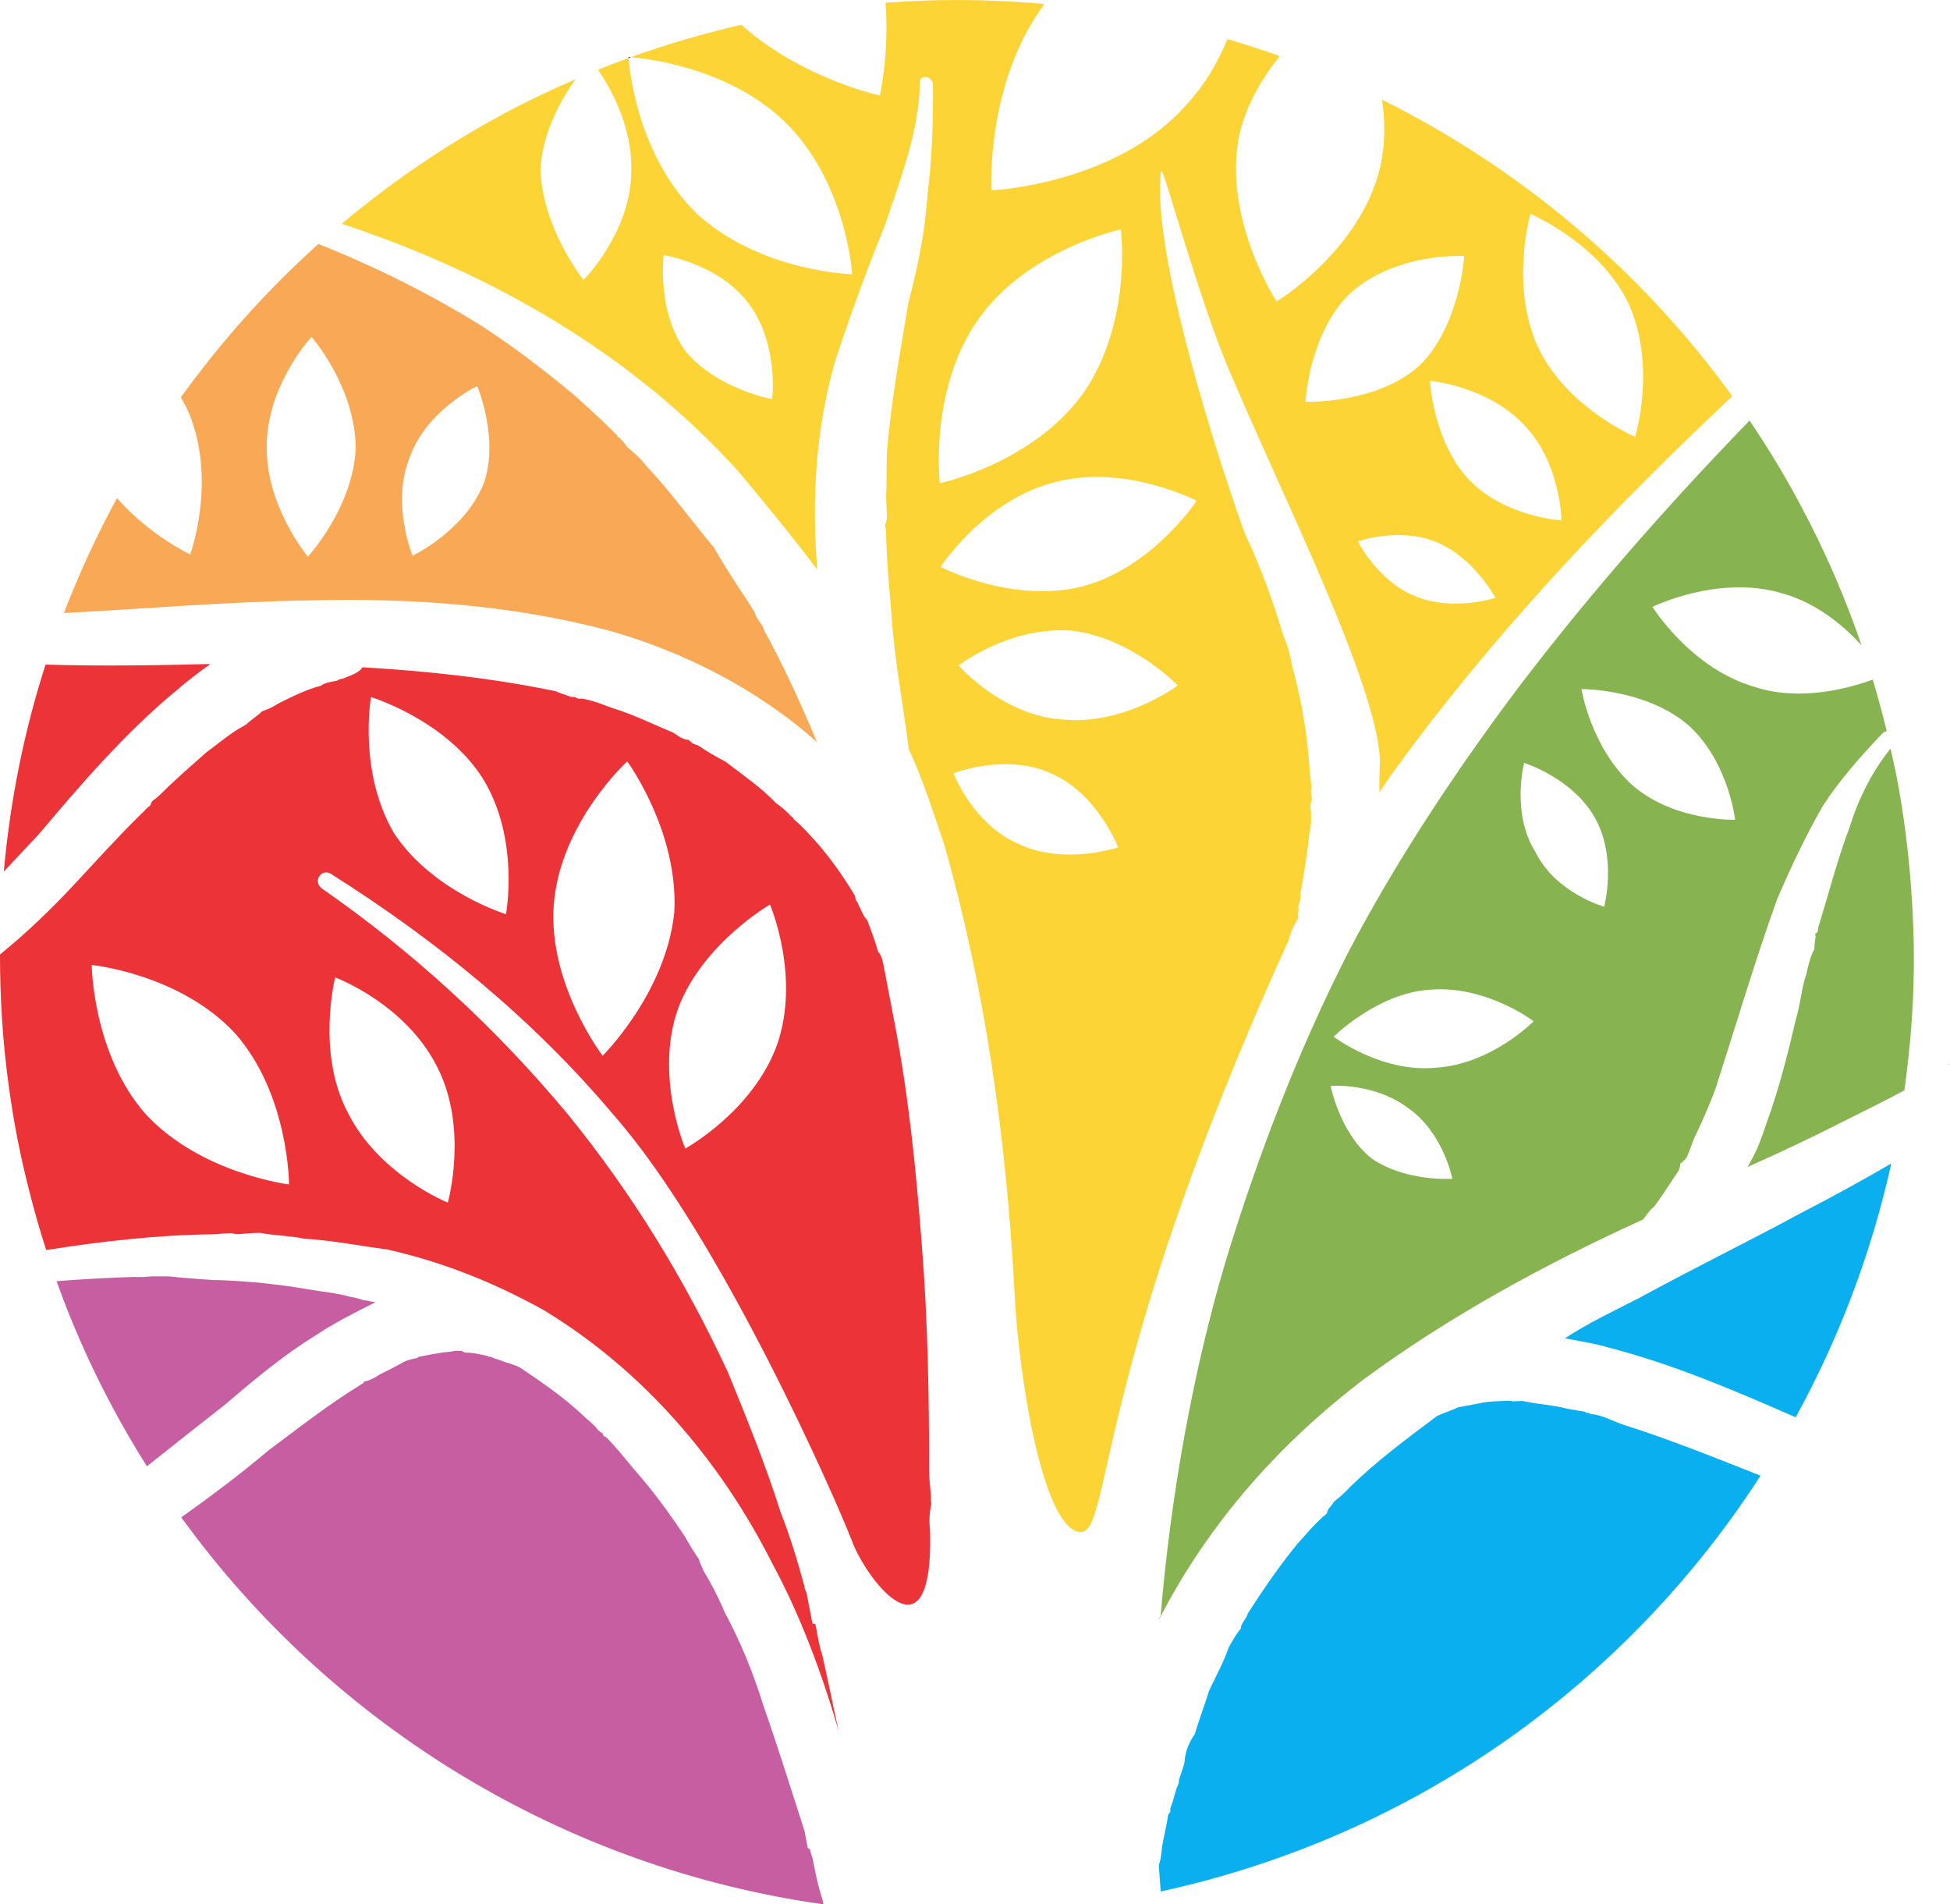 <svg version="1.1" id="图层_1" x="0px" y="0px" width="200px" height="195.316px" viewBox="0 0 200 195.316" enable-background="new 0 0 200 195.316" xml:space="preserve" xmlns="http://www.w3.org/2000/svg" xmlns:xlink="http://www.w3.org/1999/xlink" xmlns:xml="http://www.w3.org/XML/1998/namespace">
  <path fill="#C75EA2" d="M84.338,194.752c0.043,0.188,0.079,0.377,0.121,0.563c-26.509-3.729-50.32-18.215-65.865-39.69
	c3.052-2.183,5.995-4.381,8.948-6.869c3.162-2.363,6.137-4.693,9.372-6.68c0.076-0.111,0.454-0.187,0.417-0.373
	c0.188-0.037,0.283-0.056,0.283-0.056c0.547-0.203,0.906-0.371,1.247-0.633c0.983-0.479,1.872-0.942,2.666-1.387
	c0.453-0.188,0.83-0.26,1.301-0.348c-0.019-0.097,0.17-0.134,0.17-0.134c0.094-0.016,0.472-0.09,0.565-0.106
	c0.943-0.183,1.791-0.344,2.657-0.41c0.377-0.074,0.66-0.127,0.868-0.07c0.376-0.069,0.525,0.191,0.62,0.174
	c0.677-0.03,1.598,0.185,2.312,0.341l0.112,0.077c0,0,0.095-0.02,0.301,0.039c0.225,0.152,0.732,0.25,1.051,0.386
	c0.638,0.268,1.24,0.348,1.896,0.711c2.246,1.522,4.268,2.896,6.286,4.758c0.485,0.494,1.046,0.873,1.55,1.459
	c0.017,0.096,0.374,0.42,0.58,0.479c0.055,0.281,0.166,0.357,0.373,0.414c0.972,0.988,1.865,2.086,2.761,3.187
	c1.996,2.256,3.578,4.396,5.363,7.084c0.298,0.529,0.593,1.057,1.004,1.664c0.017,0.094,0.391,0.512,0.426,0.701
	c0.072,0.375,0.333,0.717,0.388,0.998c0.855,1.401,1.632,2.913,2.186,4.272c1.67,3.103,2.962,6.273,3.99,9.596
	c1.508,4.306,2.792,8.455,4.225,12.871c0.072,0.377,0.198,1.037,0.342,1.793c0,0,0,0,0.208,0.06c0,0,0.018,0.096,0.036,0.188
	c0.072,0.377,0.203,0.547,0.293,1.019C83.644,192.149,83.879,193.374,84.338,194.752z M32.324,136.993
	c1.817-1.229,3.954-2.318,6.183-3.433c-0.093,0.017-0.206-0.059-0.206-0.059c-0.283,0.055-0.621-0.176-0.903-0.121
	c-0.414-0.117-0.939-0.31-1.542-0.389c-1.445-0.406-2.631-0.474-4.249-0.752c-2.931-0.511-5.921-0.816-8.876-0.938
	c-1.469-0.01-3.067-0.193-4.552-0.299c-0.81-0.14-1.582-0.088-2.56-0.096c-0.189,0.034-0.584,0.014-0.867,0.067
	c-0.094,0.019-0.489-0.004-0.489-0.004c-0.094,0.019-0.188,0.037-0.49-0.004c-2.683,0.078-5.335,0.236-7.973,0.436
	c0.481,1.341,0.987,2.664,1.523,3.974c1.156,2.83,2.448,5.58,3.848,8.26c1.21,2.313,2.515,4.561,3.895,6.754
	c2.703-2.147,5.358-4.258,8.052-6.356C26.057,141.516,29.089,138.979,32.324,136.993z" class="color c1"/>
  <path fill="#FDD436" d="M133.173,94.119c-0.036-0.188-0.036-0.188-0.036-0.188c-0.035-0.189-0.035-0.189-0.035-0.189
	c0.058-0.205,0.135-0.319,0.043-0.79c0.192-0.524,0.31-0.938,0.237-1.314c0.376-2.124,0.692-4.04,0.896-6.037
	c0.216-0.919,0.24-1.804,0.119-2.954c-0.035-0.188,0.136-0.318,0.156-0.712c-0.09-0.473-0.162-0.851-0.027-1.17
	c-0.25-1.809-0.311-3.652-0.561-5.462c-0.303-2.092-0.591-3.601-1.064-5.562c-0.09-0.472-0.274-0.926-0.348-1.303
	c-0.035-0.188-0.09-0.471-0.107-0.565l-0.018-0.093c-0.164-0.852-0.438-1.774-0.771-2.492c-1.082-3.606-2.334-7.076-3.979-10.574
	c-2.688-7.401-9.686-29.124-8.584-37.154c0.102-0.994,4.01,13.795,7.266,21.086c5.172,12.204,14.971,31.729,15.173,39.41
	c-0.065,1.186-0.056,2.26-0.063,3.236c0.971-1.554,2.305-3.276,3.463-4.868c9.787-13.012,20.946-24.703,32.742-35.791
	c-9.377-12.952-21.758-23.365-35.931-30.409c0.319,2.172,0.356,4.504-0.169,6.843c-1.973,8.586-10.637,13.86-10.637,13.86
	s-5.67-8.685-3.793-17.255c0.754-3.077,2.364-5.75,4.11-7.915c-1.766-0.636-3.554-1.212-5.36-1.748
	c-0.984,2.386-2.354,4.755-4.281,6.813c-7.236,8.132-19.93,8.706-19.93,8.706s-0.636-10.931,5.441-19.117
	c-5.354-0.488-10.796-0.548-16.292-0.131c0.374,5.336-0.592,9.52-0.592,9.52s-8.094-1.764-14.199-7.259
	c-3.883,0.895-7.669,1.998-11.333,3.32c1.462,0.118,9.897,1.029,15.666,6.511c6.463,6.19,7.026,15.757,7.026,15.757
	s-9.429-0.246-15.95-6.229c-6.098-5.984-6.903-14.872-6.979-15.948c-1.056,0.386-2.101,0.784-3.135,1.202
	c1.215,1.768,3.545,5.771,3.409,10.361c0.026,6.25-4.891,11.198-4.891,11.198s-4.231-5.248-4.425-11.367
	c0.23-3.865,2.171-7.223,3.613-9.222c-2.495,1.081-4.942,2.236-7.312,3.51c-2.941,1.576-5.78,3.301-8.518,5.151
	c-2.837,1.919-5.555,3.984-8.16,6.174c0.228,0.07,0.448,0.142,0.677,0.213c15.148,5.111,29.221,13.263,40.004,25.171
	c2.796,3.373,5.462,6.578,8.089,10.081c-0.584-7.12-0.186-14.235,1.79-21.256c1.603-4.902,3.276-9.426,5.197-14.19
	c1.545-4.692,3.466-9.46,3.546-14.651c0.06-0.698,1.265-0.537,1.333,0.329c0.044,3.803-0.101,7.641-0.563,11.345
	c-0.237,3.857-1.021,7.43-1.972,11.129c-0.813,4.946-1.777,10.116-2.176,15.174c-0.088,1.581-0.005,3.029-0.094,4.615
	c0.015,0.58,0.064,1.352,0.078,1.938c0.072,0.377-0.137,0.811-0.196,1.015c0.036,0.188,0.036,0.188,0.054,0.28l0.054,0.285
	c0.053,2.821,0.313,5.706,0.553,8.492c0.284,4.541,1.187,9.255,1.788,13.93c1.482,3.135,2.528,6.55,3.629,9.761
	c4.208,14.826,6.363,30.15,7.197,45.725c0.352,7.945,2.689,23.721,6.502,24.752c3.605,0.967,0.971-15.338,21.612-60.63
	C132.373,95.542,132.734,94.885,133.173,94.119z M145.131,61.141c-3.811-1.52-5.865-5.621-5.865-5.621s4.305-1.508,8.131,0.105
	c3.826,1.611,5.979,5.697,5.979,5.697S148.958,62.753,145.131,61.141z M156.969,21.932c0,0,7.129,3.034,10.07,9.212
	c2.904,6.479,0.662,13.653,0.662,13.653s-7.018-2.959-9.979-9.229C154.84,29.182,156.969,21.932,156.969,21.932z M156.211,43.479
	c3.864,3.854,3.947,9.896,3.947,9.896s-5.928-0.33-9.623-4.313c-3.6-4.002-3.87-10.011-3.87-10.011S152.534,39.591,156.211,43.479z
	 M138.493,30.064c4.76-4.234,11.684-3.805,11.684-3.805s-0.396,7.115-4.59,11.241c-4.418,3.976-11.7,3.708-11.7,3.708
	S134.279,34.095,138.493,30.064z M79.202,40.936c0,0-5.563-0.986-8.845-4.854c-3.036-4.107-2.292-9.917-2.292-9.917
	s5.734,0.854,8.788,5.059C79.888,35.33,79.202,40.936,79.202,40.936z M100.313,32.786c5.065-7.227,14.645-9.258,14.645-9.258
	s1.224,9.443-3.824,16.761c-5.159,7.243-14.738,9.275-14.738,9.275S95.248,40.013,100.313,32.786z M104.564,86.601
	c-4.783-2.016-6.772-7.301-6.772-7.301s5.551-2.139,10.185,0.101c4.596,2.053,6.715,7.51,6.715,7.51S109.18,88.749,104.564,86.601z
	 M109.148,73.802c-6.209-0.277-10.834-5.548-10.834-5.548s5.191-4.023,11.532-3.578c6.188,0.672,10.948,5.624,10.948,5.624
	S115.414,74.359,109.148,73.802z M110.936,60.167c-7.188,1.767-14.459-2.019-14.459-2.019s4.441-6.909,11.816-8.716
	c7.17-1.86,14.44,1.925,14.44,1.925S118.198,58.287,110.936,60.167z" class="color c2"/>
  <path fill="#F9A956" d="M62.445,64.669c7.644,2.15,15.331,6.054,21.348,11.447c-1.625-3.89-3.474-7.935-5.423-11.47
	c-0.09-0.472-0.576-0.963-0.742-1.323c-0.13-0.172-0.147-0.265-0.184-0.452c-0.429-0.701-0.855-1.4-1.396-2.178
	c-0.966-1.477-1.933-2.95-2.824-4.542c-2.405-2.858-4.415-5.701-6.991-8.431c-0.521-0.683-1.231-1.328-1.924-1.882
	c-0.297-0.527-0.633-0.755-0.876-1.003c-0.095,0.019-0.095,0.019-0.131-0.171c-0.131-0.171-0.355-0.323-0.485-0.493
	c-1.327-1.31-2.747-2.603-3.923-3.646c-3.143-2.624-6.229-4.964-9.468-7.08c-5.272-3.275-10.933-6.098-16.771-8.421
	c-5.27,4.729-9.983,10.011-14.101,15.724c0.294,0.508,0.572,1.034,0.812,1.585c2.9,6.971,0.146,14.534,0.146,14.534
	s-4.156-1.938-7.507-5.782c-2.076,3.792-3.885,7.738-5.45,11.79c8.32-0.436,16.684-1.159,25.097-1.298
	C42.161,61.323,52.357,62.007,62.445,64.669z M42.033,46.883c1.714-4.823,6.911-7.285,6.911-7.285s2.309,5.423,0.652,10.039
	c-1.996,4.877-7.289,7.357-7.289,7.357S40.094,51.557,42.033,46.883z M27.359,45.786c-0.025-6.25,4.589-11.239,4.589-11.239
	s4.496,5.102,4.538,11.444c-0.294,6.115-4.908,11.104-4.908,11.104S27.27,51.96,27.359,45.786z" class="color c3"/>
  <path fill="#87B450" d="M138.189,97.851c-5.107,10.066-9.146,20.613-12.453,31.41c-3.387,11.398-5.654,24.051-6.696,36.463
	c-0.149,0.228-0.149,0.228-0.133,0.32c5.125-9.976,12.456-18.121,21.073-24.658c8.826-6.479,18.564-11.768,28.537-16.313
	c0.4-0.472,0.688-1.011,1.121-1.291c0.857-1.144,1.756-2.584,2.594-3.82c-0.02-0.094-0.02-0.094-0.02-0.094
	c0.077-0.113,0.135-0.318,0.1-0.507c0.34-0.262,0.683-0.522,0.797-0.936c0.346-0.75,0.502-1.465,0.865-2.121
	c0.767-1.611,1.438-3.205,1.955-4.578c2.146-6.664,4.041-13.088,6.334-19.485c1.42-3.304,2.875-6.417,4.709-9.603
	c1.658-2.564,3.824-5.033,6.103-7.423c0.137-0.123,0.282-0.193,0.431-0.241c-0.431-1.781-0.906-3.536-1.429-5.271
	c-2.272,0.832-7.354,2.289-12.027,0.775c-6.61-1.86-10.567-8.236-10.567-8.236s6.785-3.354,13.32-1.383
	c3.528,0.971,6.309,3.347,8.122,5.317c-1.276-3.722-2.761-7.326-4.442-10.808c-1.207-2.498-2.51-4.937-3.912-7.304
	c-0.996-1.679-2.041-3.321-3.129-4.93c-8.32,8.583-16.24,17.586-23.56,27.183C149.334,79.002,143.047,88.514,138.189,97.851z
	 M140.635,118.782c-3.236-2.604-4.158-7.412-4.158-7.412s4.43-0.361,7.965,2.287c3.613,2.53,4.517,7.243,4.517,7.243
	S144.137,121.24,140.635,118.782z M147.167,109.518c-5.575,0.482-10.384-3.192-10.384-3.192s4.516-4.48,9.824-4.813
	c5.768-0.518,10.688,3.229,10.688,3.229S152.967,109.188,147.167,109.518z M162.203,70.672c0,0,6.345-0.042,10.738,3.514
	c4.318,3.666,5.021,9.887,5.021,9.887s-6.214,0.215-10.551-3.55C163.15,76.648,162.203,70.672,162.203,70.672z M163.545,83.805
	c2.357,4.143,0.98,9.192,0.98,9.192s-4.959-1.396-7.032-5.59c-2.528-4.012-1.169-9.159-1.169-9.159S161.206,79.757,163.545,83.805z
	 M194.529,79.669c0.726,3.789,1.197,7.566,1.478,11.326c0.214,2.885,0.319,5.757,0.28,8.606c-0.057,4.129-0.4,8.205-0.969,12.23
	c-1.877,1.014-3.795,1.955-5.801,2.959c-3.385,1.725-6.787,3.352-10.3,4.906c0.974-1.556,1.474-3.021,2.032-4.691
	c1.213-3.359,2.107-6.854,2.907-10.328c0.542-1.768,0.612-3.441,1.132-4.811c0.195-1.015,0.428-1.841,0.791-2.498
	c0.023-0.396,0.045-0.788,0.143-1.297c0,0-0.035-0.188-0.055-0.284c0.266-0.146,0.324-0.354,0.288-0.543
	c1.083-3.531,1.978-7.023,3.208-10.29c0.877-2.827,2.252-5.718,4.236-8.171C194.113,77.745,194.342,78.696,194.529,79.669z" class="color c4"/>
  <path fill="#EB3338" d="M88.954,94.381c-0.486-0.493-0.595-1.057-0.873-1.495c-0.035-0.187-0.184-0.452-0.297-0.528
	c-0.036-0.188-0.072-0.378-0.09-0.474c-1.152-1.926-2.362-3.65-3.871-5.412c-0.749-0.836-1.494-1.668-2.428-2.468l-0.019-0.094
	c-0.337-0.229-0.485-0.493-0.598-0.57c-0.355-0.322-0.598-0.568-1.159-0.949c-1.587-1.649-3.384-2.871-5.217-4.276
	c-1.087-0.575-1.969-1.092-2.867-1.701c-0.094,0.02-0.208-0.057-0.208-0.057c-0.414-0.117-0.562-0.383-0.673-0.459
	c-0.695-0.061-1.163-0.461-1.612-0.763c-2.121-0.866-4.07-1.86-6.248-2.521c-1.051-0.383-2.007-0.784-3.117-0.965
	c-0.283,0.056-0.49-0.003-0.713-0.156l-0.396-0.021c-0.526-0.195-1.146-0.368-1.577-0.581c-6.616-1.37-13.198-2.063-19.821-2.454
	c-0.287,0.544-1.117,0.802-2.024,1.169c-0.189,0.035-0.47,0.089-0.548,0.203c-0.069,0.015-0.127,0.022-0.188,0.034l-0.375,0.073
	c-0.189,0.036-0.849,0.162-1.096,0.406c-1.491,0.381-3.097,1.18-4.345,1.808c-0.264,0.147-0.699,0.429-1.153,0.611
	c-0.188,0.036-0.264,0.147-0.547,0.201c-0.494,0.488-1.194,0.915-1.688,1.399c-1.512,0.778-2.594,1.769-4.051,2.829
	c-1.251,1.12-2.426,2.126-3.584,3.229c-0.589,0.501-1.139,1.193-1.915,1.733c-0.171,0.131-0.134,0.318-0.287,0.542
	c-0.359,0.168-0.494,0.485-0.835,0.747c-2.466,2.429-4.802,5.026-6.911,7.284C5.239,93.263,2.708,95.696,0,97.898
	c-0.006,4.459,0.277,8.966,0.899,13.493c0.238,1.734,0.517,3.471,0.851,5.213c0.404,2.105,0.893,4.172,1.424,6.222
	c0.471,1.817,0.996,3.61,1.564,5.383c5.716-0.904,11.462-1.553,17.091-1.615c0.489,0.004,1.055-0.104,1.543-0.102
	c0.26-0.052,0.527,0.03,0.539,0.016c0.136,0.059,0.264,0.055,0.552,0.068c0.867-0.068,1.733-0.138,2.223-0.132
	c1.522,0.296,3.084,0.287,4.512,0.601c2.766,0.154,5.511,0.705,8.519,1.104c5.618,1.271,10.797,3.308,16.044,6.215
	c10.172,6.158,18.098,15.392,23.453,25.994c2.875,5.314,5.104,11.336,6.806,17.166c-0.581-2.526-1.086-5.166-1.686-7.787
	c-0.223-0.641-0.331-1.209-0.494-2.057c-0.072-0.375-0.126-0.66-0.198-1.035c-0.018-0.096-0.018-0.096-0.318-0.133l-0.018-0.098
	c-0.127-0.658-0.217-1.129-0.379-1.979c-0.037-0.188-0.217-1.133-0.217-1.133c-0.13-0.168-0.166-0.355-0.239-0.734
	c-0.658-2.416-1.465-5.094-2.406-7.455c-1.505-4.793-3.534-9.778-5.38-14.313c-4.496-9.691-9.883-18.43-16.407-26.467
	c-7.494-9.021-15.903-16.692-25.263-23.208c-1.028-0.779,0.057-2.256,1.104-1.383c10.563,6.675,20.513,14.735,28.864,24.667
	c11.005,12.553,22.815,39.508,24.383,43.604c1.437,3.928,8.366,13.057,8.027-0.951c-0.104-1.053-0.08-1.938,0.135-2.858
	c-0.018-0.095-0.037-0.191-0.055-0.283c0.027-0.883-0.154-1.828-0.183-2.994c0.007-7.625-0.119-15.418-0.751-23.311
	c-0.581-7.611-1.329-15.089-2.773-22.632c-0.361-1.885-0.76-3.959-1.12-5.842c-0.109-0.567-0.217-1.134-0.589-1.549
	C89.745,96.477,89.358,95.477,88.954,94.381z M29.645,121.479c0,0-9.007-1.106-14.662-7.16c-5.486-6.18-5.579-15.35-5.579-15.35
	s9.066,0.902,14.738,7.047C29.644,112.292,29.645,121.479,29.645,121.479z M44.82,109.385c3.262,6.313,1.11,13.959,1.11,13.959
	s-7.093-2.844-10.277-9.273c-3.226-6.122-1.281-13.825-1.281-13.825S41.523,102.881,44.82,109.385z M51.893,93.759
	c0,0-7.473-2.279-11.453-8.26c-3.751-6.318-2.39-14.007-2.39-14.007s7.68,2.339,11.472,8.355
	C53.349,86.056,51.893,93.759,51.893,93.759z M61.809,108.281c0,0-5.606-7.33-5.013-15.46c0.633-8.425,7.536-14.731,7.536-14.731
	s5.288,7.197,4.825,15.492C68.298,101.856,61.809,108.281,61.809,108.281z M79.682,107.202c-2.503,6.83-9.402,10.596-9.402,10.596
	s-3.196-7.498-0.713-14.426c2.539-6.642,9.405-10.597,9.405-10.597S82.149,100.18,79.682,107.202z M0.426,89.354
	c-0.011,0.016-0.025,0.028-0.035,0.043C1.039,82.11,2.474,74.99,4.672,68.163c5.541,0.165,11.195,0.089,16.896-0.06
	c-1.117,0.802-2.481,1.845-3.486,2.722c-5.231,4.323-9.867,9.708-14.086,14.718C2.78,86.85,1.642,88.046,0.426,89.354z" class="color c5"/>
  <path fill="#09AFEE" d="M166.598,146.155c4.648,1.472,9.271,3.339,13.971,5.195c-13.608,21.076-35.221,36.918-61.52,42.642
	c-0.068-0.902-0.146-1.804-0.195-2.724c0.269-0.637,0.275-1.617,0.375-2.127c0.195-1.012,0.467-2.143,0.588-3.045
	c0,0,0.17-0.129,0.229-0.336c-0.019-0.094-0.035-0.188,0.022-0.393c0.396-0.949,0.447-1.732,0.8-2.386
	c0.024-0.114,0.044-0.229,0.048-0.319c-0.018-0.097,0.042-0.3,0.176-0.619c0.116-0.414,0.387-1.053,0.408-1.447
	c0.085-1.09,0.505-1.951,1.038-2.738c0.542-1.766,1.062-3.137,1.485-4.487c0.768-1.611,1.492-2.925,1.992-4.388
	c0.363-0.657,0.729-1.313,1.278-2.006l-0.019-0.096c0.098-0.504,0.533-0.787,0.709-1.404c1.504-2.34,3.182-4.813,5.082-7.131
	c0.971-1.066,1.92-2.227,3.02-3.121c0.1-0.504,0.363-0.654,0.516-0.879c0.075-0.113,0.075-0.113,0.229-0.338
	c0.681-0.521,1.174-1.008,1.746-1.604c2.635-2.559,5.629-4.793,8.791-7.157c0.623-0.314,1.549-0.588,2.171-0.904
	c0,0,0,0,0.096-0.021c0.377-0.069,0.565-0.106,0.659-0.122c0.565-0.111,1.037-0.201,1.696-0.326c0.943-0.183,1.828-0.154,2.6-0.207
	c0.094-0.017,0.696,0.063,0.696,0.063c0.188-0.035,0.584-0.014,0.772-0.049c0.601,0.082,1.015,0.195,1.615,0.275
	c1.205,0.159,2.105,0.28,3.234,0.555c0.508,0.098,1.109,0.178,1.615,0.275c0.226,0.153,0.319,0.137,0.414,0.116
	c0,0,0.225,0.154,0.318,0.136C164.348,145.12,165.453,145.79,166.598,146.155z M168.02,133.178c-2.494,1.26-5.178,2.557-7.522,4.082
	c1.521,0.293,3.231,0.551,4.584,0.977c6.53,1.685,12.897,4.408,19.09,7.123c4.457-8.11,7.774-16.868,9.806-26.028
	c-3.047,1.776-6.142,3.469-9.262,5.078C179.137,127.434,173.504,130.172,168.02,133.178z" class="color c6"/>
  <path d="M64.465,5.841c0,0,0.002,0.038,0.007,0.108c0.079-0.029,0.157-0.061,0.236-0.091C64.565,5.848,64.465,5.841,64.465,5.841z"/>
  <path d="M199.876,109.192c0.181-0.071,0.142-0.071,0.022-0.041C199.889,109.165,199.874,109.174,199.876,109.192z"/>
</svg>